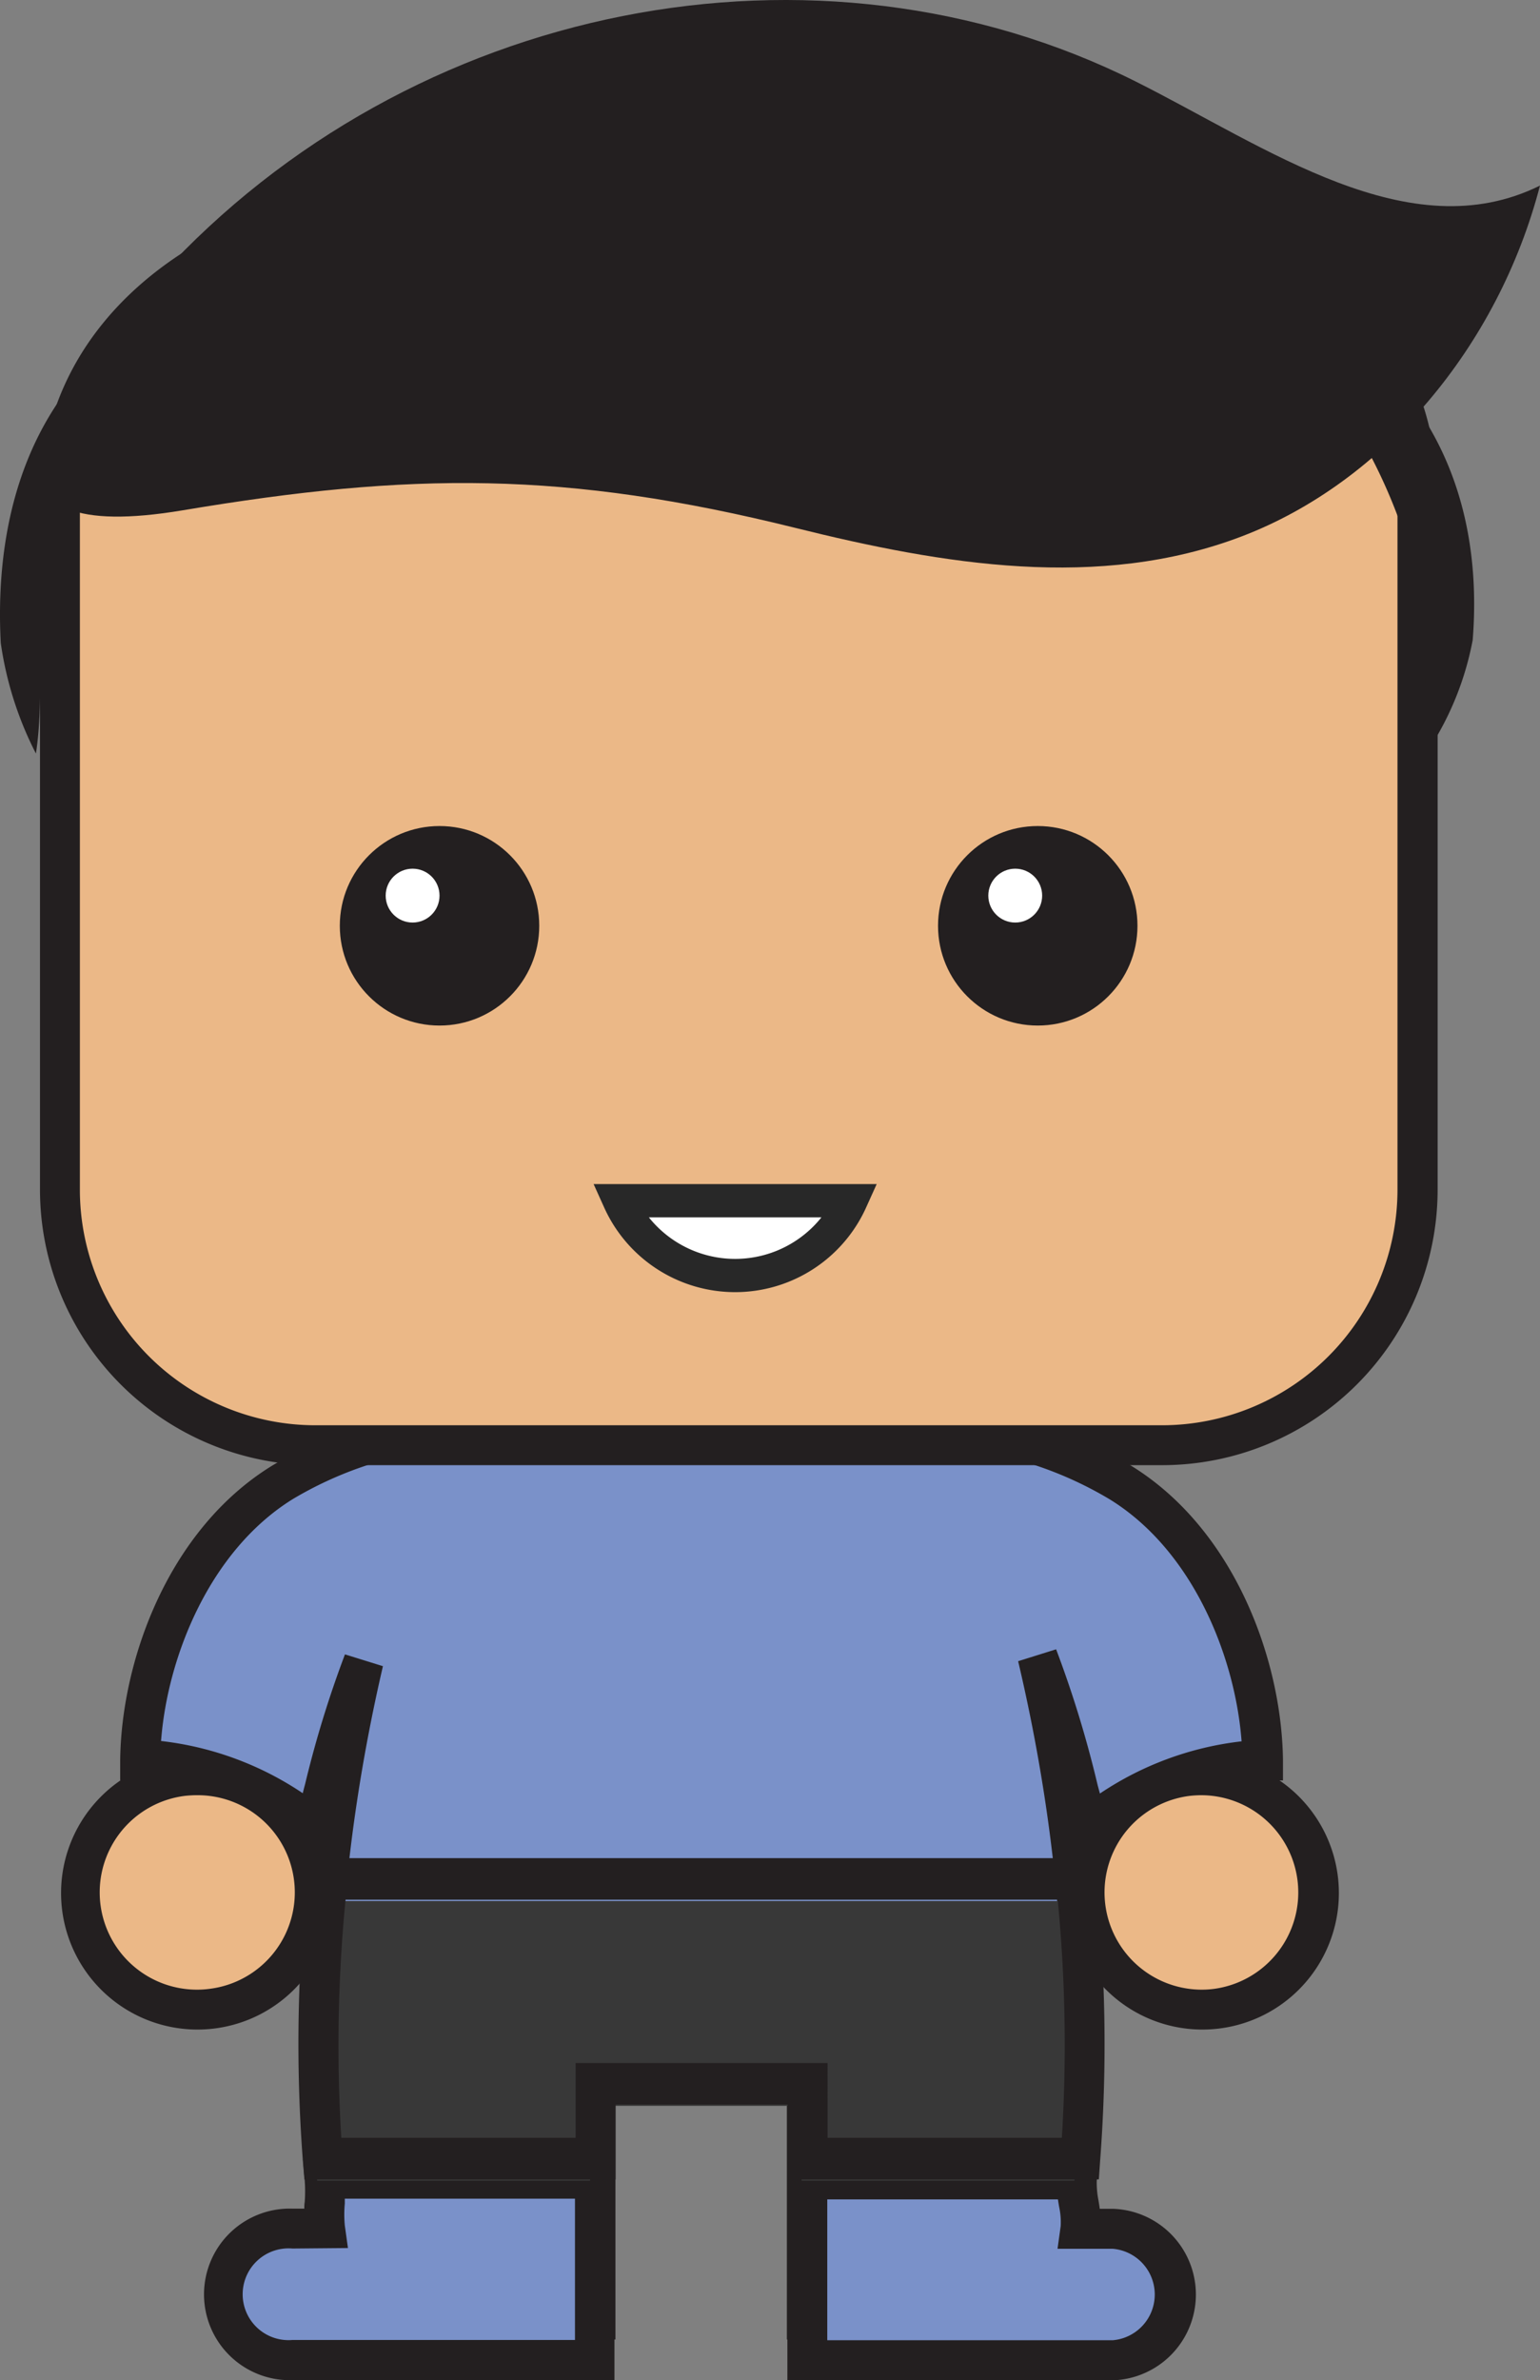<svg xmlns="http://www.w3.org/2000/svg" width="185.322" height="286.322" viewBox="0 0 185.322 286.322">
  <rect x="0" y="0" width="185.322" height="286.322" fill="#808080" stroke="none"/>
  <g id="Player_5" transform="translate(0.002 0.002)">
    <g id="Ebene_1" data-name="Ebene 1">
      <path id="Pfad_562" data-name="Pfad 562" d="M151.24,211.87c-.14-11.71-5.86-26.06-17.1-32.89a47.61,47.61,0,0,0-18.22-6.19c-2.22-5.83-3.81-9.16-3.81-9.16H55.2s-1.59,3.34-3.81,9.17A47.6,47.6,0,0,0,33.27,179c-11.24,6.83-17,21.18-17.11,32.89a35.56,35.56,0,0,1,21,8C38.6,214.64,40,207.74,43,200.15c-5.1,21.58-8.37,50.09-1.14,78H70.94V247.73H96.37v30.42h29.06c7.3-28.15,3.91-56.9-1.28-78.56,3.15,7.81,4.62,14.93,6.15,20.3a35.52,35.52,0,0,1,20.94-8.02Z" fill="#7a91c9"/>
      <path id="Pfad_563" data-name="Pfad 563" d="M128,281.41H94.69V250.53H74.06v30.88H40.74l-.46-1.8c-5.06-19.8-5-39.86-3-57l-1-.9a33.06,33.06,0,0,0-19.38-7.56H14.46v-2.43c.15-12.11,5.84-27.75,18.25-35.4a48.86,48.86,0,0,1,17.63-6.38c2-5.14,3.33-8.05,3.39-8.18l.65-1.38h60l.65,1.38c.06.13,1.42,3,3.38,8.16a49.14,49.14,0,0,1,17.73,6.4c12.4,7.65,18.1,23.29,18.25,35.4v2.44H152a33.06,33.06,0,0,0-19.38,7.56l-1.14,1c2,17.18,2.08,37.18-3,56.94Zm-28.53-4.8h24.78c6.8-28.44,2.85-57.36-1.73-76.79l4.57-1.43a132.13,132.13,0,0,1,5,16.35l.27,1a38.31,38.31,0,0,1,17.05-6.28c-.77-10.16-5.84-22.93-15.87-29.11a44.9,44.9,0,0,0-17.3-6l-1.41-.2-.5-1.33c-1.35-3.59-2.46-6.25-3.11-7.74H57.48c-.65,1.49-1.77,4.15-3.12,7.76l-.5,1.32-1.41.21a44.79,44.79,0,0,0-17.2,5.94c-10,6.18-15.1,18.95-15.87,29.11a38.31,38.31,0,0,1,17.05,6.28c.09-.36.18-.72.28-1.08A129.8,129.8,0,0,1,41.51,199l4.57,1.42c-4.49,19.28-8.35,48-1.6,76.23H69.26V245.74H99.49Z" fill="#231f20"/>
      <path id="Pfad_564" data-name="Pfad 564" d="M9.72,225.8a14.1,14.1,0,1,0,12.15-12.15A14.1,14.1,0,0,0,9.72,225.8Z" fill="#ebb887"/>
      <path id="Pfad_565" data-name="Pfad 565" d="M23.7,244.13h0a16.42,16.42,0,1,1,2.13-.13,16.8,16.8,0,0,1-2.13.13Zm0-28.19a13.21,13.21,0,0,0-1.53.09,11.7,11.7,0,0,0,1.53,23.3h0a11.232,11.232,0,0,0,1.53-.1,11.69,11.69,0,0,0-1.53-23.29Z" fill="#231f20"/>
      <path id="Pfad_566" data-name="Pfad 566" d="M39.08,268.07H35.19A7.91,7.91,0,0,0,27.27,276h0a7.91,7.91,0,0,0,7.92,7.92H71.54V262.13H39.09C39.27,264.18,38.81,266.18,39.08,268.07Z" fill="#7a91c9"/>
      <path id="Pfad_567" data-name="Pfad 567" d="M73.94,286.3H35.19a10.32,10.32,0,1,1,0-20.63h1.43a4.627,4.627,0,0,1,.05-.83,17.659,17.659,0,0,0,0-2.51l-.22-2.6H73.94ZM35.19,270.47a5.52,5.52,0,1,0,0,11h34v-17H41.49v.6a14.25,14.25,0,0,0,0,2.61l.38,2.73Z" fill="#231f20"/>
      <path id="Pfad_568" data-name="Pfad 568" d="M133.91,268.07H130c.26-1.89-.6-3.89-.43-5.94H97.15V283.9h36.76a7.91,7.91,0,0,0,7.91-7.92h0a7.91,7.91,0,0,0-7.91-7.91Z" fill="#7a91c9"/>
      <path id="Pfad_569" data-name="Pfad 569" d="M133.91,286.3H94.75V259.73h37.46l-.23,2.6a10.59,10.59,0,0,0,.21,2.36c.05.32.11.64.15,1h1.57a10.32,10.32,0,0,1,0,20.63Zm-34.36-4.8h34.36a5.52,5.52,0,0,0,0-11h-6.65l.38-2.73a8.65,8.65,0,0,0-.18-2.28q-.08-.45-.15-.93H99.55Z" fill="#231f20"/>
      <path id="Pfad_570" data-name="Pfad 570" d="M130.64,225.8a14.1,14.1,0,1,0,12.15-12.15A14.1,14.1,0,0,0,130.64,225.8Z" fill="#ebb887"/>
      <path id="Pfad_571" data-name="Pfad 571" d="M144.62,244.13h0a16.42,16.42,0,1,1,2.14-.13,17.068,17.068,0,0,1-2.14.13Zm0-28.19a13.21,13.21,0,0,0-1.53.09,11.7,11.7,0,0,0,1.51,23.3h0a11.338,11.338,0,0,0,1.53-.1,11.7,11.7,0,0,0-1.54-23.29Z" fill="#231f20"/>
      <path id="Pfad_572" data-name="Pfad 572" d="M106.34,168.1c-.14-7-.4-13.57-.39-15.35a.44.44,0,0,0-.42-.46H72.94a.43.43,0,0,0-.42.46c0,1.77-.26,8.38-.41,15.4,2.33,2.43,11,5.88,16.75,5.91C94.9,174.11,103.82,170,106.34,168.1Z" fill="#f2b88c"/>
      <path id="Pfad_573" data-name="Pfad 573" d="M115.21,21.38c-6.79-.51-14-1-21.42-1.18-20.24-.59-41.8.53-59.54,6.87-15,5.38-27,16.31-27,33.26v82.79a30.72,30.72,0,0,0,30.72,30.72H139.85a30.72,30.72,0,0,0,30.72-30.72V60.33C170.57,30.69,139.17,23.16,115.21,21.38Z" fill="#ebb887"/>
      <path id="Pfad_574" data-name="Pfad 574" d="M139.85,176.24H37.93A33.16,33.16,0,0,1,4.81,143.12V60.33c0-16.07,10.43-29,28.63-35.52C46.89,20,63.61,17.66,84.56,17.66q4.5,0,9.3.15c6.46.19,13.3.56,21.53,1.17C153.06,21.79,173,36.09,173,60.33v82.79a33.16,33.16,0,0,1-33.15,33.12ZM84.56,22.46c-20.39,0-36.58,2.25-49.5,6.87-9.51,3.4-25.45,11.94-25.45,31v82.79a28.35,28.35,0,0,0,28.32,28.32H139.85a28.35,28.35,0,0,0,28.32-28.32V60.33c0-21.63-17.88-33.93-53.13-36.56-8.16-.61-14.94-1-21.32-1.17C90.57,22.51,87.49,22.46,84.56,22.46Z" fill="#231f20"/>
      <circle id="Ellipse_97" data-name="Ellipse 97" cx="12" cy="12" r="12" transform="translate(40.89 99.36)" fill="#231f20"/>
      <circle id="Ellipse_98" data-name="Ellipse 98" cx="12" cy="12" r="12" transform="translate(112.88 99.36)" fill="#231f20"/>
      <circle id="Ellipse_99" data-name="Ellipse 99" cx="3.24" cy="3.24" r="3.24" transform="translate(46.41 104.49)" fill="#fff"/>
      <circle id="Ellipse_100" data-name="Ellipse 100" cx="3.24" cy="3.24" r="3.24" transform="translate(118.93 104.49)" fill="#fff"/>
      <path id="Pfad_575" data-name="Pfad 575" d="M95.76,63.51c17.7,4.4,36.51,7.57,53.69,1,17-6.49,30.8-22.74,35.87-42.19-15.74,7.8-32.9-4.62-48.62-12.5C98.39-9.39,49.45.19,19.25,33.2,3.45,50.46-4.23,65.77,22,61.38,49.42,56.78,68,56.61,95.76,63.51Z" fill="#231f20"/>
      <path id="Pfad_576" data-name="Pfad 576" d="M5.67,70.9a68.91,68.91,0,0,1,8.75-22c-1.62-1.59-4.43-1.82-7-1.14C.51,57.53-.34,69.25.09,77.34a42.09,42.09,0,0,0,4.23,13.3C5.33,84.1,4.3,77.52,5.67,70.9Z" fill="#231f20"/>
      <path id="Pfad_577" data-name="Pfad 577" d="M170.66,70.21a65.25,65.25,0,0,0-10-22.44c1.94-1.5,5.29-1.59,8.31-.78,8.08,10.11,8.9,21.88,8.25,30a36.421,36.421,0,0,1-5.25,13.1C170.85,83.44,172.17,76.92,170.66,70.21Z" fill="#231f20"/>
      <path id="Pfad_578" data-name="Pfad 578" d="M129.29,262.31a183,183,0,0,0-.56-33.64h-90a182.092,182.092,0,0,0-.57,33.64H71v-9H96.46v9Z" fill="#383838"/>
      <path id="Pfad_579" data-name="Pfad 579" d="M132.23,262.15H94.78v-9H74.08v9H36.63l-.19-2.29A185.761,185.761,0,0,1,37,225.74l.23-2.23h94.36l.23,2.23a184.8,184.8,0,0,1,.57,34.12Zm-32.64-5h28.19a180.459,180.459,0,0,0-.5-28.64H41.58a181.733,181.733,0,0,0-.51,28.64h28.2v-9H99.59Z" fill="#231f20"/>
      <path id="Pfad_580" data-name="Pfad 580" d="M74.53,144.43a15.29,15.29,0,0,0,27.87,0Z" fill="#fff" stroke="#282828" stroke-miterlimit="10" stroke-width="4"/>
    </g>
  </g>
</svg>
